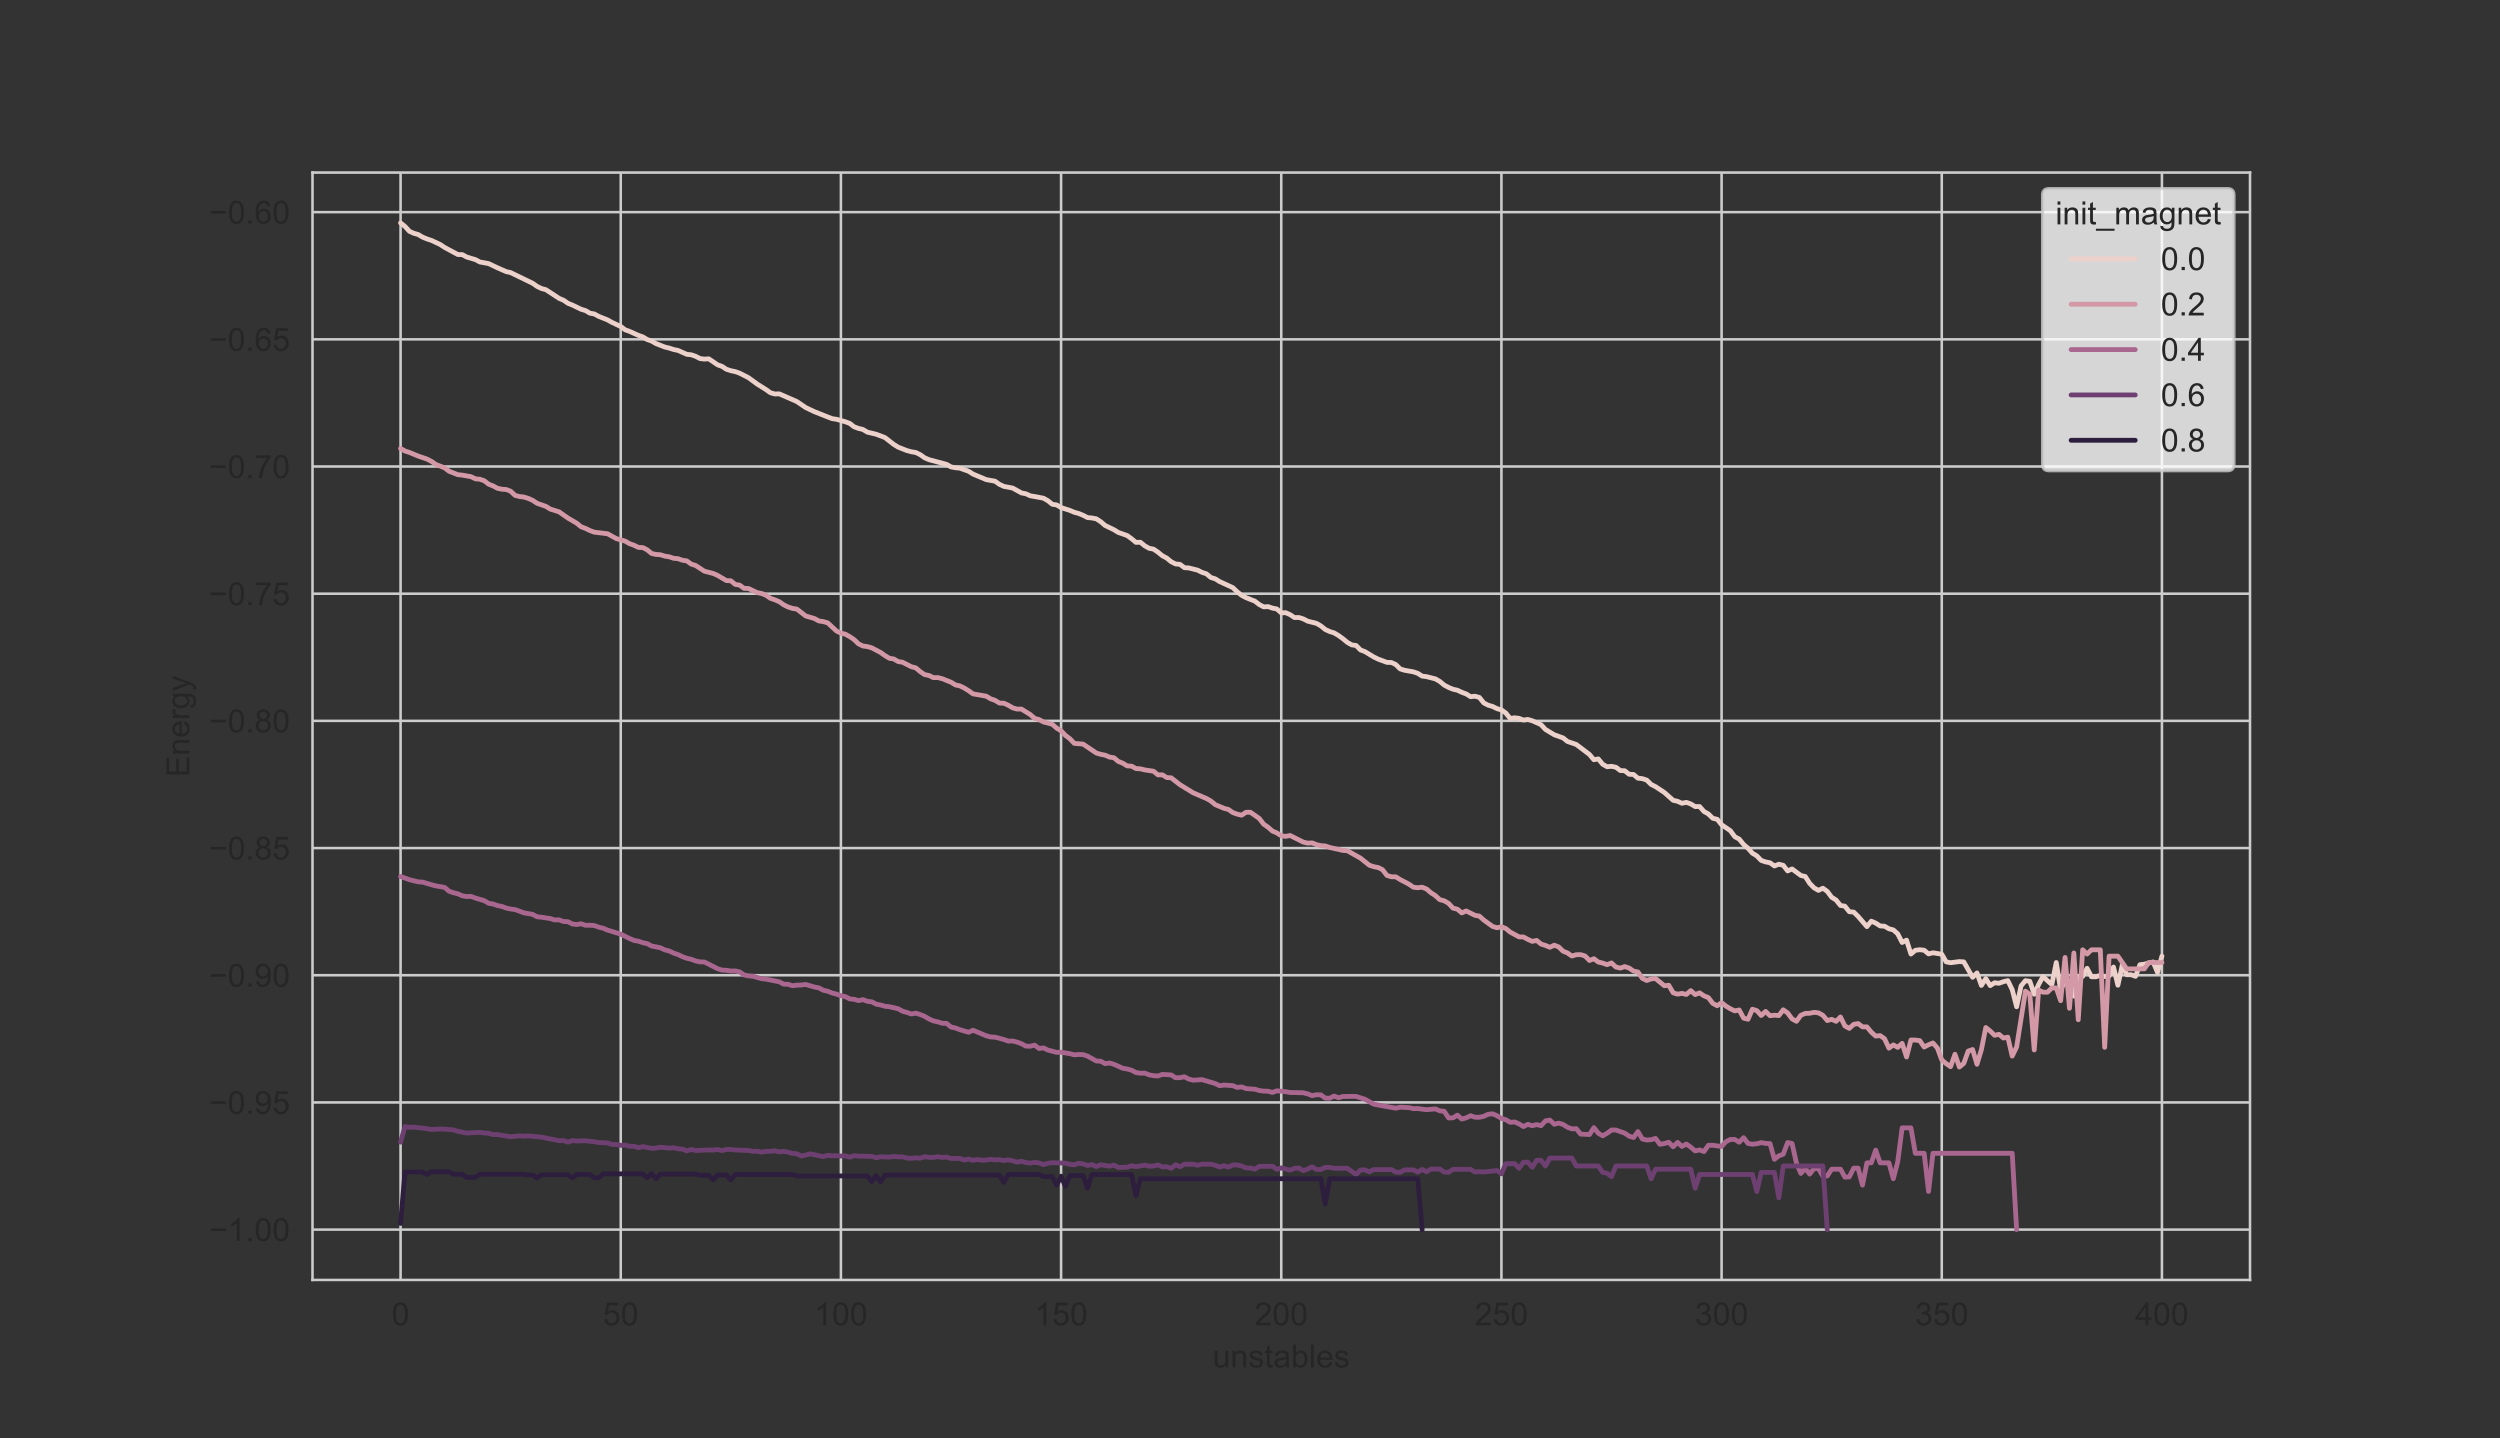 <?xml version="1.0" encoding="utf-8" standalone="no"?>
<!DOCTYPE svg PUBLIC "-//W3C//DTD SVG 1.1//EN"
  "http://www.w3.org/Graphics/SVG/1.1/DTD/svg11.dtd">
<!-- Created with matplotlib (https://matplotlib.org/) -->
<svg height="448.56pt" version="1.1" viewBox="0 0 779.76 448.56" width="779.76pt" xmlns="http://www.w3.org/2000/svg" xmlns:xlink="http://www.w3.org/1999/xlink">
 <rect x="0" y="0" width="779.76" height="448.56" fill="#333333" stroke="none"/>
 <defs>
  <style type="text/css">*{stroke-linecap:butt;stroke-linejoin:round;}</style>
 </defs>
 <g id="figure_1">
  <g id="patch_1">
   <path d="M 0 448.56 
L 779.76 448.56 
L 779.76 0 
L 0 0 
z
" style="fill:none;"/>
  </g>
  <g id="axes_1">
   <g id="patch_2">
    <path d="M 97.47 399.218 
L 701.784 399.218 
L 701.784 53.827 
L 97.47 53.827 
z
" style="fill:none;"/>
   </g>
   <g id="matplotlib.axis_1">
    <g id="xtick_1">
     <g id="line2d_1">
      <path clip-path="url(#p54df226806)" d="M 124.939 399.218 
L 124.939 53.827 
" style="fill:none;stroke:#cccccc;stroke-linecap:round;stroke-width:0.8;"/>
     </g>
     <g id="text_1">
      <!-- 0 -->
      <g style="fill:#262626;" transform="translate(122.158 413.376)scale(0.1 -0.1)">
       <defs>
        <path d="M 4.156 35.297 
Q 4.156 48 6.766 55.734 
Q 9.375 63.484 14.516 67.672 
Q 19.672 71.875 27.484 71.875 
Q 33.25 71.875 37.594 69.547 
Q 41.938 67.234 44.766 62.859 
Q 47.609 58.5 49.219 52.219 
Q 50.828 45.953 50.828 35.297 
Q 50.828 22.703 48.234 14.969 
Q 45.656 7.234 40.5 3 
Q 35.359 -1.219 27.484 -1.219 
Q 17.141 -1.219 11.234 6.203 
Q 4.156 15.141 4.156 35.297 
z
M 13.188 35.297 
Q 13.188 17.672 17.312 11.828 
Q 21.438 6 27.484 6 
Q 33.547 6 37.672 11.859 
Q 41.797 17.719 41.797 35.297 
Q 41.797 52.984 37.672 58.781 
Q 33.547 64.594 27.391 64.594 
Q 21.344 64.594 17.719 59.469 
Q 13.188 52.938 13.188 35.297 
z
" id="ArialMT-48"/>
       </defs>
       <use xlink:href="#ArialMT-48"/>
      </g>
     </g>
    </g>
    <g id="xtick_2">
     <g id="line2d_2">
      <path clip-path="url(#p54df226806)" d="M 193.611 399.218 
L 193.611 53.827 
" style="fill:none;stroke:#cccccc;stroke-linecap:round;stroke-width:0.8;"/>
     </g>
     <g id="text_2">
      <!-- 50 -->
      <g style="fill:#262626;" transform="translate(188.05 413.376)scale(0.1 -0.1)">
       <defs>
        <path d="M 4.156 18.75 
L 13.375 19.531 
Q 14.406 12.797 18.141 9.391 
Q 21.875 6 27.156 6 
Q 33.5 6 37.891 10.781 
Q 42.281 15.578 42.281 23.484 
Q 42.281 31 38.062 35.344 
Q 33.844 39.703 27 39.703 
Q 22.75 39.703 19.328 37.766 
Q 15.922 35.844 13.969 32.766 
L 5.719 33.844 
L 12.641 70.609 
L 48.25 70.609 
L 48.25 62.203 
L 19.672 62.203 
L 15.828 42.969 
Q 22.266 47.469 29.344 47.469 
Q 38.719 47.469 45.156 40.969 
Q 51.609 34.469 51.609 24.266 
Q 51.609 14.547 45.953 7.469 
Q 39.062 -1.219 27.156 -1.219 
Q 17.391 -1.219 11.203 4.25 
Q 5.031 9.719 4.156 18.75 
z
" id="ArialMT-53"/>
       </defs>
       <use xlink:href="#ArialMT-53"/>
       <use x="55.615" xlink:href="#ArialMT-48"/>
      </g>
     </g>
    </g>
    <g id="xtick_3">
     <g id="line2d_3">
      <path clip-path="url(#p54df226806)" d="M 262.283 399.218 
L 262.283 53.827 
" style="fill:none;stroke:#cccccc;stroke-linecap:round;stroke-width:0.8;"/>
     </g>
     <g id="text_3">
      <!-- 100 -->
      <g style="fill:#262626;" transform="translate(253.942 413.376)scale(0.1 -0.1)">
       <defs>
        <path d="M 37.25 0 
L 28.469 0 
L 28.469 56 
Q 25.297 52.984 20.141 49.953 
Q 14.984 46.922 10.891 45.406 
L 10.891 53.906 
Q 18.266 57.375 23.781 62.297 
Q 29.297 67.234 31.594 71.875 
L 37.25 71.875 
z
" id="ArialMT-49"/>
       </defs>
       <use xlink:href="#ArialMT-49"/>
       <use x="55.615" xlink:href="#ArialMT-48"/>
       <use x="111.23" xlink:href="#ArialMT-48"/>
      </g>
     </g>
    </g>
    <g id="xtick_4">
     <g id="line2d_4">
      <path clip-path="url(#p54df226806)" d="M 330.955 399.218 
L 330.955 53.827 
" style="fill:none;stroke:#cccccc;stroke-linecap:round;stroke-width:0.8;"/>
     </g>
     <g id="text_4">
      <!-- 150 -->
      <g style="fill:#262626;" transform="translate(322.614 413.376)scale(0.1 -0.1)">
       <use xlink:href="#ArialMT-49"/>
       <use x="55.615" xlink:href="#ArialMT-53"/>
       <use x="111.23" xlink:href="#ArialMT-48"/>
      </g>
     </g>
    </g>
    <g id="xtick_5">
     <g id="line2d_5">
      <path clip-path="url(#p54df226806)" d="M 399.627 399.218 
L 399.627 53.827 
" style="fill:none;stroke:#cccccc;stroke-linecap:round;stroke-width:0.8;"/>
     </g>
     <g id="text_5">
      <!-- 200 -->
      <g style="fill:#262626;" transform="translate(391.286 413.376)scale(0.1 -0.1)">
       <defs>
        <path d="M 50.344 8.453 
L 50.344 0 
L 3.031 0 
Q 2.938 3.172 4.047 6.109 
Q 5.859 10.938 9.828 15.625 
Q 13.812 20.312 21.344 26.469 
Q 33.016 36.031 37.109 41.625 
Q 41.219 47.219 41.219 52.203 
Q 41.219 57.422 37.469 61 
Q 33.734 64.594 27.734 64.594 
Q 21.391 64.594 17.578 60.781 
Q 13.766 56.984 13.719 50.25 
L 4.688 51.172 
Q 5.609 61.281 11.656 66.578 
Q 17.719 71.875 27.938 71.875 
Q 38.234 71.875 44.234 66.156 
Q 50.25 60.453 50.25 52 
Q 50.25 47.703 48.484 43.547 
Q 46.734 39.406 42.656 34.812 
Q 38.578 30.219 29.109 22.219 
Q 21.188 15.578 18.938 13.203 
Q 16.703 10.844 15.234 8.453 
z
" id="ArialMT-50"/>
       </defs>
       <use xlink:href="#ArialMT-50"/>
       <use x="55.615" xlink:href="#ArialMT-48"/>
       <use x="111.23" xlink:href="#ArialMT-48"/>
      </g>
     </g>
    </g>
    <g id="xtick_6">
     <g id="line2d_6">
      <path clip-path="url(#p54df226806)" d="M 468.299 399.218 
L 468.299 53.827 
" style="fill:none;stroke:#cccccc;stroke-linecap:round;stroke-width:0.8;"/>
     </g>
     <g id="text_6">
      <!-- 250 -->
      <g style="fill:#262626;" transform="translate(459.958 413.376)scale(0.1 -0.1)">
       <use xlink:href="#ArialMT-50"/>
       <use x="55.615" xlink:href="#ArialMT-53"/>
       <use x="111.23" xlink:href="#ArialMT-48"/>
      </g>
     </g>
    </g>
    <g id="xtick_7">
     <g id="line2d_7">
      <path clip-path="url(#p54df226806)" d="M 536.971 399.218 
L 536.971 53.827 
" style="fill:none;stroke:#cccccc;stroke-linecap:round;stroke-width:0.8;"/>
     </g>
     <g id="text_7">
      <!-- 300 -->
      <g style="fill:#262626;" transform="translate(528.63 413.376)scale(0.1 -0.1)">
       <defs>
        <path d="M 4.203 18.891 
L 12.984 20.062 
Q 14.5 12.594 18.141 9.297 
Q 21.781 6 27 6 
Q 33.203 6 37.469 10.297 
Q 41.75 14.594 41.75 20.953 
Q 41.75 27 37.797 30.922 
Q 33.844 34.859 27.734 34.859 
Q 25.25 34.859 21.531 33.891 
L 22.516 41.609 
Q 23.391 41.5 23.922 41.5 
Q 29.547 41.5 34.031 44.422 
Q 38.531 47.359 38.531 53.469 
Q 38.531 58.297 35.25 61.469 
Q 31.984 64.656 26.812 64.656 
Q 21.688 64.656 18.266 61.422 
Q 14.844 58.203 13.875 51.766 
L 5.078 53.328 
Q 6.688 62.156 12.391 67.016 
Q 18.109 71.875 26.609 71.875 
Q 32.469 71.875 37.391 69.359 
Q 42.328 66.844 44.938 62.5 
Q 47.562 58.156 47.562 53.266 
Q 47.562 48.641 45.062 44.828 
Q 42.578 41.016 37.703 38.766 
Q 44.047 37.312 47.562 32.688 
Q 51.078 28.078 51.078 21.141 
Q 51.078 11.766 44.234 5.25 
Q 37.406 -1.266 26.953 -1.266 
Q 17.531 -1.266 11.297 4.344 
Q 5.078 9.969 4.203 18.891 
z
" id="ArialMT-51"/>
       </defs>
       <use xlink:href="#ArialMT-51"/>
       <use x="55.615" xlink:href="#ArialMT-48"/>
       <use x="111.23" xlink:href="#ArialMT-48"/>
      </g>
     </g>
    </g>
    <g id="xtick_8">
     <g id="line2d_8">
      <path clip-path="url(#p54df226806)" d="M 605.643 399.218 
L 605.643 53.827 
" style="fill:none;stroke:#cccccc;stroke-linecap:round;stroke-width:0.8;"/>
     </g>
     <g id="text_8">
      <!-- 350 -->
      <g style="fill:#262626;" transform="translate(597.302 413.376)scale(0.1 -0.1)">
       <use xlink:href="#ArialMT-51"/>
       <use x="55.615" xlink:href="#ArialMT-53"/>
       <use x="111.23" xlink:href="#ArialMT-48"/>
      </g>
     </g>
    </g>
    <g id="xtick_9">
     <g id="line2d_9">
      <path clip-path="url(#p54df226806)" d="M 674.315 399.218 
L 674.315 53.827 
" style="fill:none;stroke:#cccccc;stroke-linecap:round;stroke-width:0.8;"/>
     </g>
     <g id="text_9">
      <!-- 400 -->
      <g style="fill:#262626;" transform="translate(665.974 413.376)scale(0.1 -0.1)">
       <defs>
        <path d="M 32.328 0 
L 32.328 17.141 
L 1.266 17.141 
L 1.266 25.203 
L 33.938 71.578 
L 41.109 71.578 
L 41.109 25.203 
L 50.781 25.203 
L 50.781 17.141 
L 41.109 17.141 
L 41.109 0 
z
M 32.328 25.203 
L 32.328 57.469 
L 9.906 25.203 
z
" id="ArialMT-52"/>
       </defs>
       <use xlink:href="#ArialMT-52"/>
       <use x="55.615" xlink:href="#ArialMT-48"/>
       <use x="111.23" xlink:href="#ArialMT-48"/>
      </g>
     </g>
    </g>
    <g id="text_10">
     <!-- unstables -->
     <g style="fill:#262626;" transform="translate(378.225 426.522)scale(0.1 -0.1)">
      <defs>
       <path d="M 40.578 0 
L 40.578 7.625 
Q 34.516 -1.172 24.125 -1.172 
Q 19.531 -1.172 15.547 0.578 
Q 11.578 2.344 9.641 5 
Q 7.719 7.672 6.938 11.531 
Q 6.391 14.109 6.391 19.734 
L 6.391 51.859 
L 15.188 51.859 
L 15.188 23.094 
Q 15.188 16.219 15.719 13.812 
Q 16.547 10.359 19.234 8.375 
Q 21.922 6.391 25.875 6.391 
Q 29.828 6.391 33.297 8.422 
Q 36.766 10.453 38.203 13.938 
Q 39.656 17.438 39.656 24.078 
L 39.656 51.859 
L 48.438 51.859 
L 48.438 0 
z
" id="ArialMT-117"/>
       <path d="M 6.594 0 
L 6.594 51.859 
L 14.5 51.859 
L 14.5 44.484 
Q 20.219 53.031 31 53.031 
Q 35.688 53.031 39.625 51.344 
Q 43.562 49.656 45.516 46.922 
Q 47.469 44.188 48.25 40.438 
Q 48.734 37.984 48.734 31.891 
L 48.734 0 
L 39.938 0 
L 39.938 31.547 
Q 39.938 36.922 38.906 39.578 
Q 37.891 42.234 35.281 43.812 
Q 32.672 45.406 29.156 45.406 
Q 23.531 45.406 19.453 41.844 
Q 15.375 38.281 15.375 28.328 
L 15.375 0 
z
" id="ArialMT-110"/>
       <path d="M 3.078 15.484 
L 11.766 16.844 
Q 12.5 11.625 15.844 8.844 
Q 19.188 6.062 25.203 6.062 
Q 31.25 6.062 34.172 8.516 
Q 37.109 10.984 37.109 14.312 
Q 37.109 17.281 34.516 19 
Q 32.719 20.172 25.531 21.969 
Q 15.875 24.422 12.141 26.203 
Q 8.406 27.984 6.469 31.125 
Q 4.547 34.281 4.547 38.094 
Q 4.547 41.547 6.125 44.5 
Q 7.719 47.469 10.453 49.422 
Q 12.5 50.922 16.031 51.969 
Q 19.578 53.031 23.641 53.031 
Q 29.734 53.031 34.344 51.266 
Q 38.969 49.516 41.156 46.5 
Q 43.359 43.5 44.188 38.484 
L 35.594 37.312 
Q 35.016 41.312 32.203 43.547 
Q 29.391 45.797 24.266 45.797 
Q 18.219 45.797 15.625 43.797 
Q 13.031 41.797 13.031 39.109 
Q 13.031 37.406 14.109 36.031 
Q 15.188 34.625 17.484 33.688 
Q 18.797 33.203 25.25 31.453 
Q 34.578 28.953 38.25 27.359 
Q 41.938 25.781 44.031 22.75 
Q 46.141 19.734 46.141 15.234 
Q 46.141 10.844 43.578 6.953 
Q 41.016 3.078 36.172 0.953 
Q 31.344 -1.172 25.25 -1.172 
Q 15.141 -1.172 9.844 3.031 
Q 4.547 7.234 3.078 15.484 
z
" id="ArialMT-115"/>
       <path d="M 25.781 7.859 
L 27.047 0.094 
Q 23.344 -0.688 20.406 -0.688 
Q 15.625 -0.688 12.984 0.828 
Q 10.359 2.344 9.281 4.812 
Q 8.203 7.281 8.203 15.188 
L 8.203 45.016 
L 1.766 45.016 
L 1.766 51.859 
L 8.203 51.859 
L 8.203 64.703 
L 16.938 69.969 
L 16.938 51.859 
L 25.781 51.859 
L 25.781 45.016 
L 16.938 45.016 
L 16.938 14.703 
Q 16.938 10.938 17.406 9.859 
Q 17.875 8.797 18.922 8.156 
Q 19.969 7.516 21.922 7.516 
Q 23.391 7.516 25.781 7.859 
z
" id="ArialMT-116"/>
       <path d="M 40.438 6.391 
Q 35.547 2.25 31.031 0.531 
Q 26.516 -1.172 21.344 -1.172 
Q 12.797 -1.172 8.203 3 
Q 3.609 7.172 3.609 13.672 
Q 3.609 17.484 5.344 20.625 
Q 7.078 23.781 9.891 25.688 
Q 12.703 27.594 16.219 28.562 
Q 18.797 29.25 24.031 29.891 
Q 34.672 31.156 39.703 32.906 
Q 39.75 34.719 39.75 35.203 
Q 39.75 40.578 37.25 42.781 
Q 33.891 45.75 27.25 45.75 
Q 21.047 45.75 18.094 43.578 
Q 15.141 41.406 13.719 35.891 
L 5.125 37.062 
Q 6.297 42.578 8.984 45.969 
Q 11.672 49.359 16.75 51.188 
Q 21.828 53.031 28.516 53.031 
Q 35.156 53.031 39.297 51.469 
Q 43.453 49.906 45.406 47.531 
Q 47.359 45.172 48.141 41.547 
Q 48.578 39.312 48.578 33.453 
L 48.578 21.734 
Q 48.578 9.469 49.141 6.219 
Q 49.703 2.984 51.375 0 
L 42.188 0 
Q 40.828 2.734 40.438 6.391 
z
M 39.703 26.031 
Q 34.906 24.078 25.344 22.703 
Q 19.922 21.922 17.672 20.938 
Q 15.438 19.969 14.203 18.094 
Q 12.984 16.219 12.984 13.922 
Q 12.984 10.406 15.641 8.062 
Q 18.312 5.719 23.438 5.719 
Q 28.516 5.719 32.469 7.938 
Q 36.422 10.156 38.281 14.016 
Q 39.703 17 39.703 22.797 
z
" id="ArialMT-97"/>
       <path d="M 14.703 0 
L 6.547 0 
L 6.547 71.578 
L 15.328 71.578 
L 15.328 46.047 
Q 20.906 53.031 29.547 53.031 
Q 34.328 53.031 38.594 51.094 
Q 42.875 49.172 45.625 45.672 
Q 48.391 42.188 49.953 37.25 
Q 51.516 32.328 51.516 26.703 
Q 51.516 13.375 44.922 6.094 
Q 38.328 -1.172 29.109 -1.172 
Q 19.922 -1.172 14.703 6.5 
z
M 14.594 26.312 
Q 14.594 17 17.141 12.844 
Q 21.297 6.062 28.375 6.062 
Q 34.125 6.062 38.328 11.062 
Q 42.531 16.062 42.531 25.984 
Q 42.531 36.141 38.5 40.969 
Q 34.469 45.797 28.766 45.797 
Q 23 45.797 18.797 40.797 
Q 14.594 35.797 14.594 26.312 
z
" id="ArialMT-98"/>
       <path d="M 6.391 0 
L 6.391 71.578 
L 15.188 71.578 
L 15.188 0 
z
" id="ArialMT-108"/>
       <path d="M 42.094 16.703 
L 51.172 15.578 
Q 49.031 7.625 43.219 3.219 
Q 37.406 -1.172 28.375 -1.172 
Q 17 -1.172 10.328 5.828 
Q 3.656 12.844 3.656 25.484 
Q 3.656 38.578 10.391 45.797 
Q 17.141 53.031 27.875 53.031 
Q 38.281 53.031 44.875 45.953 
Q 51.469 38.875 51.469 26.031 
Q 51.469 25.25 51.422 23.688 
L 12.75 23.688 
Q 13.234 15.141 17.578 10.594 
Q 21.922 6.062 28.422 6.062 
Q 33.25 6.062 36.672 8.594 
Q 40.094 11.141 42.094 16.703 
z
M 13.234 30.906 
L 42.188 30.906 
Q 41.609 37.453 38.875 40.719 
Q 34.672 45.797 27.984 45.797 
Q 21.922 45.797 17.797 41.75 
Q 13.672 37.703 13.234 30.906 
z
" id="ArialMT-101"/>
      </defs>
      <use xlink:href="#ArialMT-117"/>
      <use x="55.615" xlink:href="#ArialMT-110"/>
      <use x="111.23" xlink:href="#ArialMT-115"/>
      <use x="161.23" xlink:href="#ArialMT-116"/>
      <use x="189.014" xlink:href="#ArialMT-97"/>
      <use x="244.629" xlink:href="#ArialMT-98"/>
      <use x="300.244" xlink:href="#ArialMT-108"/>
      <use x="322.461" xlink:href="#ArialMT-101"/>
      <use x="378.076" xlink:href="#ArialMT-115"/>
     </g>
    </g>
   </g>
   <g id="matplotlib.axis_2">
    <g id="ytick_1">
     <g id="line2d_10">
      <path clip-path="url(#p54df226806)" d="M 97.47 383.519 
L 701.784 383.519 
" style="fill:none;stroke:#cccccc;stroke-linecap:round;stroke-width:0.8;"/>
     </g>
     <g id="text_11">
      <!-- −1.00 -->
      <g style="fill:#262626;" transform="translate(65.168 387.098)scale(0.1 -0.1)">
       <defs>
        <path d="M 52.828 31.203 
L 5.562 31.203 
L 5.562 39.406 
L 52.828 39.406 
z
" id="ArialMT-8722"/>
        <path d="M 9.078 0 
L 9.078 10.016 
L 19.094 10.016 
L 19.094 0 
z
" id="ArialMT-46"/>
       </defs>
       <use xlink:href="#ArialMT-8722"/>
       <use x="58.398" xlink:href="#ArialMT-49"/>
       <use x="114.014" xlink:href="#ArialMT-46"/>
       <use x="141.797" xlink:href="#ArialMT-48"/>
       <use x="197.412" xlink:href="#ArialMT-48"/>
      </g>
     </g>
    </g>
    <g id="ytick_2">
     <g id="line2d_11">
      <path clip-path="url(#p54df226806)" d="M 97.47 343.85 
L 701.784 343.85 
" style="fill:none;stroke:#cccccc;stroke-linecap:round;stroke-width:0.8;"/>
     </g>
     <g id="text_12">
      <!-- −0.95 -->
      <g style="fill:#262626;" transform="translate(65.168 347.429)scale(0.1 -0.1)">
       <defs>
        <path d="M 5.469 16.547 
L 13.922 17.328 
Q 14.984 11.375 18.016 8.688 
Q 21.047 6 25.781 6 
Q 29.828 6 32.875 7.859 
Q 35.938 9.719 37.891 12.812 
Q 39.844 15.922 41.156 21.188 
Q 42.484 26.469 42.484 31.938 
Q 42.484 32.516 42.438 33.688 
Q 39.797 29.5 35.234 26.875 
Q 30.672 24.266 25.344 24.266 
Q 16.453 24.266 10.297 30.703 
Q 4.156 37.156 4.156 47.703 
Q 4.156 58.594 10.578 65.234 
Q 17 71.875 26.656 71.875 
Q 33.641 71.875 39.422 68.109 
Q 45.219 64.359 48.219 57.391 
Q 51.219 50.438 51.219 37.25 
Q 51.219 23.531 48.234 15.406 
Q 45.266 7.281 39.375 3.031 
Q 33.5 -1.219 25.594 -1.219 
Q 17.188 -1.219 11.859 3.438 
Q 6.547 8.109 5.469 16.547 
z
M 41.453 48.141 
Q 41.453 55.719 37.422 60.156 
Q 33.406 64.594 27.734 64.594 
Q 21.875 64.594 17.531 59.812 
Q 13.188 55.031 13.188 47.406 
Q 13.188 40.578 17.312 36.297 
Q 21.438 32.031 27.484 32.031 
Q 33.594 32.031 37.516 36.297 
Q 41.453 40.578 41.453 48.141 
z
" id="ArialMT-57"/>
       </defs>
       <use xlink:href="#ArialMT-8722"/>
       <use x="58.398" xlink:href="#ArialMT-48"/>
       <use x="114.014" xlink:href="#ArialMT-46"/>
       <use x="141.797" xlink:href="#ArialMT-57"/>
       <use x="197.412" xlink:href="#ArialMT-53"/>
      </g>
     </g>
    </g>
    <g id="ytick_3">
     <g id="line2d_12">
      <path clip-path="url(#p54df226806)" d="M 97.47 304.182 
L 701.784 304.182 
" style="fill:none;stroke:#cccccc;stroke-linecap:round;stroke-width:0.8;"/>
     </g>
     <g id="text_13">
      <!-- −0.90 -->
      <g style="fill:#262626;" transform="translate(65.168 307.761)scale(0.1 -0.1)">
       <use xlink:href="#ArialMT-8722"/>
       <use x="58.398" xlink:href="#ArialMT-48"/>
       <use x="114.014" xlink:href="#ArialMT-46"/>
       <use x="141.797" xlink:href="#ArialMT-57"/>
       <use x="197.412" xlink:href="#ArialMT-48"/>
      </g>
     </g>
    </g>
    <g id="ytick_4">
     <g id="line2d_13">
      <path clip-path="url(#p54df226806)" d="M 97.47 264.513 
L 701.784 264.513 
" style="fill:none;stroke:#cccccc;stroke-linecap:round;stroke-width:0.8;"/>
     </g>
     <g id="text_14">
      <!-- −0.85 -->
      <g style="fill:#262626;" transform="translate(65.168 268.092)scale(0.1 -0.1)">
       <defs>
        <path d="M 17.672 38.812 
Q 12.203 40.828 9.562 44.531 
Q 6.938 48.25 6.938 53.422 
Q 6.938 61.234 12.547 66.547 
Q 18.172 71.875 27.484 71.875 
Q 36.859 71.875 42.578 66.422 
Q 48.297 60.984 48.297 53.172 
Q 48.297 48.188 45.672 44.5 
Q 43.062 40.828 37.75 38.812 
Q 44.344 36.672 47.781 31.875 
Q 51.219 27.094 51.219 20.453 
Q 51.219 11.281 44.719 5.031 
Q 38.234 -1.219 27.641 -1.219 
Q 17.047 -1.219 10.547 5.047 
Q 4.047 11.328 4.047 20.703 
Q 4.047 27.688 7.594 32.391 
Q 11.141 37.109 17.672 38.812 
z
M 15.922 53.719 
Q 15.922 48.641 19.188 45.406 
Q 22.469 42.188 27.688 42.188 
Q 32.766 42.188 36.016 45.375 
Q 39.266 48.578 39.266 53.219 
Q 39.266 58.062 35.906 61.359 
Q 32.562 64.656 27.594 64.656 
Q 22.562 64.656 19.234 61.422 
Q 15.922 58.203 15.922 53.719 
z
M 13.094 20.656 
Q 13.094 16.891 14.875 13.375 
Q 16.656 9.859 20.172 7.922 
Q 23.688 6 27.734 6 
Q 34.031 6 38.125 10.047 
Q 42.234 14.109 42.234 20.359 
Q 42.234 26.703 38.016 30.859 
Q 33.797 35.016 27.438 35.016 
Q 21.234 35.016 17.156 30.906 
Q 13.094 26.812 13.094 20.656 
z
" id="ArialMT-56"/>
       </defs>
       <use xlink:href="#ArialMT-8722"/>
       <use x="58.398" xlink:href="#ArialMT-48"/>
       <use x="114.014" xlink:href="#ArialMT-46"/>
       <use x="141.797" xlink:href="#ArialMT-56"/>
       <use x="197.412" xlink:href="#ArialMT-53"/>
      </g>
     </g>
    </g>
    <g id="ytick_5">
     <g id="line2d_14">
      <path clip-path="url(#p54df226806)" d="M 97.47 224.845 
L 701.784 224.845 
" style="fill:none;stroke:#cccccc;stroke-linecap:round;stroke-width:0.8;"/>
     </g>
     <g id="text_15">
      <!-- −0.80 -->
      <g style="fill:#262626;" transform="translate(65.168 228.423)scale(0.1 -0.1)">
       <use xlink:href="#ArialMT-8722"/>
       <use x="58.398" xlink:href="#ArialMT-48"/>
       <use x="114.014" xlink:href="#ArialMT-46"/>
       <use x="141.797" xlink:href="#ArialMT-56"/>
       <use x="197.412" xlink:href="#ArialMT-48"/>
      </g>
     </g>
    </g>
    <g id="ytick_6">
     <g id="line2d_15">
      <path clip-path="url(#p54df226806)" d="M 97.47 185.176 
L 701.784 185.176 
" style="fill:none;stroke:#cccccc;stroke-linecap:round;stroke-width:0.8;"/>
     </g>
     <g id="text_16">
      <!-- −0.75 -->
      <g style="fill:#262626;" transform="translate(65.168 188.755)scale(0.1 -0.1)">
       <defs>
        <path d="M 4.734 62.203 
L 4.734 70.656 
L 51.078 70.656 
L 51.078 63.812 
Q 44.234 56.547 37.516 44.484 
Q 30.812 32.422 27.156 19.672 
Q 24.516 10.688 23.781 0 
L 14.75 0 
Q 14.891 8.453 18.062 20.406 
Q 21.234 32.375 27.172 43.484 
Q 33.109 54.594 39.797 62.203 
z
" id="ArialMT-55"/>
       </defs>
       <use xlink:href="#ArialMT-8722"/>
       <use x="58.398" xlink:href="#ArialMT-48"/>
       <use x="114.014" xlink:href="#ArialMT-46"/>
       <use x="141.797" xlink:href="#ArialMT-55"/>
       <use x="197.412" xlink:href="#ArialMT-53"/>
      </g>
     </g>
    </g>
    <g id="ytick_7">
     <g id="line2d_16">
      <path clip-path="url(#p54df226806)" d="M 97.47 145.507 
L 701.784 145.507 
" style="fill:none;stroke:#cccccc;stroke-linecap:round;stroke-width:0.8;"/>
     </g>
     <g id="text_17">
      <!-- −0.70 -->
      <g style="fill:#262626;" transform="translate(65.168 149.086)scale(0.1 -0.1)">
       <use xlink:href="#ArialMT-8722"/>
       <use x="58.398" xlink:href="#ArialMT-48"/>
       <use x="114.014" xlink:href="#ArialMT-46"/>
       <use x="141.797" xlink:href="#ArialMT-55"/>
       <use x="197.412" xlink:href="#ArialMT-48"/>
      </g>
     </g>
    </g>
    <g id="ytick_8">
     <g id="line2d_17">
      <path clip-path="url(#p54df226806)" d="M 97.47 105.839 
L 701.784 105.839 
" style="fill:none;stroke:#cccccc;stroke-linecap:round;stroke-width:0.8;"/>
     </g>
     <g id="text_18">
      <!-- −0.65 -->
      <g style="fill:#262626;" transform="translate(65.168 109.418)scale(0.1 -0.1)">
       <defs>
        <path d="M 49.75 54.047 
L 41.016 53.375 
Q 39.844 58.547 37.703 60.891 
Q 34.125 64.656 28.906 64.656 
Q 24.703 64.656 21.531 62.312 
Q 17.391 59.281 14.984 53.469 
Q 12.594 47.656 12.5 36.922 
Q 15.672 41.75 20.266 44.094 
Q 24.859 46.438 29.891 46.438 
Q 38.672 46.438 44.844 39.969 
Q 51.031 33.5 51.031 23.25 
Q 51.031 16.5 48.125 10.719 
Q 45.219 4.938 40.141 1.859 
Q 35.062 -1.219 28.609 -1.219 
Q 17.625 -1.219 10.688 6.859 
Q 3.766 14.938 3.766 33.5 
Q 3.766 54.25 11.422 63.672 
Q 18.109 71.875 29.438 71.875 
Q 37.891 71.875 43.281 67.141 
Q 48.688 62.406 49.75 54.047 
z
M 13.875 23.188 
Q 13.875 18.656 15.797 14.5 
Q 17.719 10.359 21.188 8.172 
Q 24.656 6 28.469 6 
Q 34.031 6 38.031 10.484 
Q 42.047 14.984 42.047 22.703 
Q 42.047 30.125 38.078 34.391 
Q 34.125 38.672 28.125 38.672 
Q 22.172 38.672 18.016 34.391 
Q 13.875 30.125 13.875 23.188 
z
" id="ArialMT-54"/>
       </defs>
       <use xlink:href="#ArialMT-8722"/>
       <use x="58.398" xlink:href="#ArialMT-48"/>
       <use x="114.014" xlink:href="#ArialMT-46"/>
       <use x="141.797" xlink:href="#ArialMT-54"/>
       <use x="197.412" xlink:href="#ArialMT-53"/>
      </g>
     </g>
    </g>
    <g id="ytick_9">
     <g id="line2d_18">
      <path clip-path="url(#p54df226806)" d="M 97.47 66.17 
L 701.784 66.17 
" style="fill:none;stroke:#cccccc;stroke-linecap:round;stroke-width:0.8;"/>
     </g>
     <g id="text_19">
      <!-- −0.60 -->
      <g style="fill:#262626;" transform="translate(65.168 69.749)scale(0.1 -0.1)">
       <use xlink:href="#ArialMT-8722"/>
       <use x="58.398" xlink:href="#ArialMT-48"/>
       <use x="114.014" xlink:href="#ArialMT-46"/>
       <use x="141.797" xlink:href="#ArialMT-54"/>
       <use x="197.412" xlink:href="#ArialMT-48"/>
      </g>
     </g>
    </g>
    <g id="text_20">
     <!-- Energy -->
     <g style="fill:#262626;" transform="translate(59.064 242.364)rotate(-90)scale(0.1 -0.1)">
      <defs>
       <path d="M 7.906 0 
L 7.906 71.578 
L 59.672 71.578 
L 59.672 63.141 
L 17.391 63.141 
L 17.391 41.219 
L 56.984 41.219 
L 56.984 32.812 
L 17.391 32.812 
L 17.391 8.453 
L 61.328 8.453 
L 61.328 0 
z
" id="ArialMT-69"/>
       <path d="M 6.5 0 
L 6.5 51.859 
L 14.406 51.859 
L 14.406 44 
Q 17.438 49.516 20 51.266 
Q 22.562 53.031 25.641 53.031 
Q 30.078 53.031 34.672 50.203 
L 31.641 42.047 
Q 28.422 43.953 25.203 43.953 
Q 22.312 43.953 20.016 42.219 
Q 17.719 40.484 16.75 37.406 
Q 15.281 32.719 15.281 27.156 
L 15.281 0 
z
" id="ArialMT-114"/>
       <path d="M 4.984 -4.297 
L 13.531 -5.562 
Q 14.062 -9.516 16.5 -11.328 
Q 19.781 -13.766 25.438 -13.766 
Q 31.547 -13.766 34.859 -11.328 
Q 38.188 -8.891 39.359 -4.5 
Q 40.047 -1.812 39.984 6.781 
Q 34.234 0 25.641 0 
Q 14.938 0 9.078 7.719 
Q 3.219 15.438 3.219 26.219 
Q 3.219 33.641 5.906 39.906 
Q 8.594 46.188 13.688 49.609 
Q 18.797 53.031 25.688 53.031 
Q 34.859 53.031 40.828 45.609 
L 40.828 51.859 
L 48.922 51.859 
L 48.922 7.031 
Q 48.922 -5.078 46.453 -10.125 
Q 44 -15.188 38.641 -18.109 
Q 33.297 -21.047 25.484 -21.047 
Q 16.219 -21.047 10.5 -16.875 
Q 4.781 -12.703 4.984 -4.297 
z
M 12.25 26.859 
Q 12.25 16.656 16.297 11.969 
Q 20.359 7.281 26.469 7.281 
Q 32.516 7.281 36.609 11.938 
Q 40.719 16.609 40.719 26.562 
Q 40.719 36.078 36.5 40.906 
Q 32.281 45.75 26.312 45.75 
Q 20.453 45.75 16.344 40.984 
Q 12.25 36.234 12.25 26.859 
z
" id="ArialMT-103"/>
       <path d="M 6.203 -19.969 
L 5.219 -11.719 
Q 8.109 -12.5 10.25 -12.5 
Q 13.188 -12.5 14.938 -11.516 
Q 16.703 -10.547 17.828 -8.797 
Q 18.656 -7.469 20.516 -2.25 
Q 20.75 -1.516 21.297 -0.094 
L 1.609 51.859 
L 11.078 51.859 
L 21.875 21.828 
Q 23.969 16.109 25.641 9.812 
Q 27.156 15.875 29.25 21.625 
L 40.328 51.859 
L 49.125 51.859 
L 29.391 -0.875 
Q 26.219 -9.422 24.469 -12.641 
Q 22.125 -17 19.094 -19.016 
Q 16.062 -21.047 11.859 -21.047 
Q 9.328 -21.047 6.203 -19.969 
z
" id="ArialMT-121"/>
      </defs>
      <use xlink:href="#ArialMT-69"/>
      <use x="66.699" xlink:href="#ArialMT-110"/>
      <use x="122.314" xlink:href="#ArialMT-101"/>
      <use x="177.93" xlink:href="#ArialMT-114"/>
      <use x="211.23" xlink:href="#ArialMT-103"/>
      <use x="266.846" xlink:href="#ArialMT-121"/>
     </g>
    </g>
   </g>
   <g id="line2d_19">
    <path clip-path="url(#p54df226806)" d="M 124.939 69.527 
L 126.312 70.625 
L 127.686 72.131 
L 129.059 72.761 
L 130.433 73.148 
L 131.806 73.962 
L 133.179 74.531 
L 134.553 74.979 
L 137.3 76.26 
L 138.673 77.176 
L 142.794 79.393 
L 144.167 79.413 
L 145.54 80.166 
L 148.287 80.98 
L 149.661 81.712 
L 152.408 82.221 
L 155.155 83.523 
L 157.901 84.723 
L 159.275 85.028 
L 166.142 88.364 
L 167.515 89.32 
L 168.889 89.992 
L 170.262 90.358 
L 173.009 92.148 
L 174.383 93.063 
L 175.756 93.633 
L 177.13 94.589 
L 178.503 95.138 
L 181.25 96.461 
L 182.623 96.868 
L 183.997 97.681 
L 185.37 97.925 
L 186.744 98.678 
L 189.491 99.777 
L 190.864 100.55 
L 193.611 101.831 
L 194.984 102.869 
L 196.358 103.357 
L 199.105 104.598 
L 200.478 105.066 
L 201.852 105.9 
L 203.225 106.368 
L 204.598 107.161 
L 207.345 108.239 
L 208.719 108.565 
L 210.092 109.012 
L 211.466 109.297 
L 214.212 110.518 
L 215.586 110.66 
L 216.959 111.128 
L 218.333 111.84 
L 219.706 112.003 
L 221.08 111.921 
L 223.827 113.793 
L 225.2 114.281 
L 226.573 115.176 
L 227.947 115.624 
L 229.32 115.909 
L 230.694 116.397 
L 233.441 117.8 
L 236.188 119.794 
L 238.934 121.523 
L 240.308 122.5 
L 241.681 122.886 
L 243.055 122.845 
L 248.548 125.246 
L 251.295 127.117 
L 254.042 128.419 
L 258.163 130.047 
L 259.536 130.576 
L 260.909 130.779 
L 263.656 131.552 
L 265.03 132.061 
L 266.403 133.119 
L 267.777 133.627 
L 269.15 133.953 
L 270.524 134.787 
L 273.27 135.438 
L 276.017 136.475 
L 278.764 138.611 
L 280.138 139.466 
L 282.885 140.544 
L 284.258 140.91 
L 285.631 141.134 
L 287.005 141.805 
L 288.378 142.781 
L 289.752 143.371 
L 295.245 144.836 
L 296.619 145.629 
L 297.992 145.894 
L 299.366 146.016 
L 302.113 146.992 
L 303.486 147.867 
L 307.606 149.596 
L 310.353 150.085 
L 311.727 151.061 
L 313.1 151.712 
L 315.847 152.221 
L 318.594 153.746 
L 319.967 154.011 
L 321.341 154.641 
L 324.088 155.13 
L 325.461 155.394 
L 326.835 156.167 
L 328.208 157.286 
L 329.582 157.489 
L 330.955 158.323 
L 333.702 159.198 
L 335.075 159.788 
L 336.449 160.154 
L 337.822 160.724 
L 339.196 161.436 
L 340.569 161.558 
L 341.942 161.822 
L 343.316 162.717 
L 344.689 163.897 
L 347.436 165.22 
L 348.81 166.074 
L 351.557 167.03 
L 352.93 168.027 
L 354.303 169.166 
L 355.677 169.125 
L 357.05 170.244 
L 358.424 171.017 
L 359.797 171.282 
L 361.171 172.218 
L 362.544 173.336 
L 363.918 174.069 
L 365.291 175.208 
L 366.664 175.9 
L 368.038 176.022 
L 369.411 177.059 
L 370.785 177.141 
L 373.532 177.832 
L 374.905 178.524 
L 376.279 178.971 
L 377.652 180.111 
L 379.025 180.538 
L 380.399 181.392 
L 384.519 183.284 
L 385.893 184.606 
L 387.266 185.685 
L 388.639 186.417 
L 391.386 187.495 
L 392.76 188.553 
L 394.133 189.285 
L 395.507 189.204 
L 396.88 189.672 
L 398.254 189.936 
L 399.627 191.157 
L 401 191.096 
L 402.374 191.706 
L 403.747 192.621 
L 405.121 192.601 
L 406.494 193.028 
L 407.868 193.74 
L 410.615 194.432 
L 411.988 195.225 
L 413.361 196.344 
L 414.735 196.975 
L 416.108 197.402 
L 417.482 198.216 
L 418.855 199.213 
L 420.229 200.352 
L 421.602 201.145 
L 422.975 201.328 
L 424.349 202.732 
L 425.722 203.24 
L 428.469 204.909 
L 429.843 205.58 
L 432.59 206.597 
L 433.963 206.638 
L 435.336 207.268 
L 436.71 208.631 
L 438.083 209.058 
L 440.83 209.547 
L 442.204 210.015 
L 443.577 210.889 
L 444.951 211.052 
L 447.697 211.744 
L 449.071 212.537 
L 450.444 213.676 
L 451.818 214.409 
L 453.191 214.978 
L 454.565 215.283 
L 455.938 215.934 
L 457.312 216.443 
L 458.685 217.297 
L 460.058 217.155 
L 461.432 217.541 
L 462.805 219.25 
L 464.179 219.962 
L 465.552 220.349 
L 466.926 221.04 
L 468.299 221.427 
L 469.672 222.403 
L 471.046 224.092 
L 472.419 223.883 
L 473.793 224.047 
L 475.166 224.599 
L 476.54 224.395 
L 477.913 224.804 
L 480.66 226.03 
L 482.033 227.523 
L 484.78 229.179 
L 487.527 230.161 
L 488.901 231.265 
L 491.648 232.206 
L 495.768 235.334 
L 497.141 236.97 
L 498.515 236.704 
L 499.888 238.369 
L 501.262 239.15 
L 502.635 239.018 
L 504.009 239.307 
L 505.382 240.34 
L 506.755 240.402 
L 508.129 241.497 
L 509.502 241.559 
L 510.876 242.716 
L 512.249 242.861 
L 513.623 243.315 
L 514.996 244.679 
L 516.369 245.361 
L 519.116 247.179 
L 521.863 249.617 
L 523.237 249.927 
L 524.61 250.546 
L 525.984 250.257 
L 527.357 250.753 
L 528.73 251.579 
L 530.104 251.553 
L 531.477 253.111 
L 532.851 253.879 
L 534.224 255.229 
L 535.598 255.541 
L 536.971 257.244 
L 539.718 259.113 
L 541.091 260.982 
L 542.465 261.709 
L 543.838 263.392 
L 545.212 264.576 
L 546.585 266.121 
L 547.959 266.956 
L 549.332 268.376 
L 550.706 268.835 
L 552.079 269.106 
L 553.452 270.096 
L 554.826 269.556 
L 556.199 269.894 
L 557.573 271.645 
L 558.946 271.033 
L 561.693 273.062 
L 563.066 273.38 
L 564.44 275.523 
L 565.813 276.923 
L 567.187 277.715 
L 568.56 277.035 
L 569.934 278.022 
L 571.307 279.866 
L 572.681 280.725 
L 574.054 282.418 
L 575.427 282.638 
L 576.801 284.369 
L 578.174 284.482 
L 579.548 285.827 
L 582.295 289.017 
L 583.668 287.317 
L 585.042 287.92 
L 586.415 288.804 
L 587.788 288.881 
L 589.162 289.692 
L 590.535 290.035 
L 591.909 291.277 
L 593.282 293.964 
L 594.656 293.236 
L 596.029 297.57 
L 597.402 296.4 
L 598.776 296.222 
L 600.149 296.378 
L 601.523 297.517 
L 602.896 297.178 
L 605.643 297.618 
L 607.017 300.012 
L 608.39 300.275 
L 611.137 299.92 
L 612.51 300.013 
L 615.257 304.825 
L 616.631 303.464 
L 618.004 307.363 
L 619.378 305.226 
L 620.751 307.423 
L 622.124 306.526 
L 623.498 306.685 
L 624.871 306.19 
L 626.245 305.86 
L 627.618 308.67 
L 628.992 314.015 
L 630.365 307.519 
L 631.739 305.872 
L 633.112 306.068 
L 634.485 310.099 
L 635.859 307.086 
L 637.232 304.556 
L 638.606 305.893 
L 639.979 307.074 
L 641.353 300.215 
L 642.726 308.78 
L 644.099 305.826 
L 645.473 306.363 
L 646.846 310.691 
L 648.22 304.522 
L 649.593 304.532 
L 650.967 302.018 
L 652.34 304.662 
L 653.714 304.678 
L 655.087 304.182 
L 656.46 304.578 
L 657.834 304.455 
L 659.207 301.632 
L 660.581 307.298 
L 661.954 300.978 
L 663.328 304.029 
L 664.701 304.023 
L 666.075 304.512 
L 667.448 300.905 
L 668.821 300.732 
L 671.568 300.042 
L 672.942 303.319 
L 674.315 298.231 
L 674.315 298.231 
" style="fill:none;stroke:#edd1cb;stroke-linecap:round;stroke-width:1.5;"/>
   </g>
   <g id="line2d_20">
    <path clip-path="url(#p54df226806)" d="M 124.939 139.893 
L 126.312 140.666 
L 127.686 141.113 
L 130.433 142.253 
L 133.179 143.188 
L 134.553 143.9 
L 135.926 144.856 
L 138.673 145.914 
L 140.047 146.972 
L 142.794 148.05 
L 144.167 148.193 
L 146.914 148.681 
L 148.287 149.352 
L 149.661 149.474 
L 151.034 149.942 
L 152.408 151.02 
L 153.781 151.549 
L 155.155 152.302 
L 156.528 152.587 
L 157.901 152.688 
L 159.275 153.217 
L 160.648 154.519 
L 162.022 154.865 
L 163.395 155.028 
L 164.769 155.455 
L 166.142 156.065 
L 167.515 156.981 
L 170.262 157.937 
L 171.636 158.791 
L 174.383 159.646 
L 177.13 161.578 
L 179.876 163.185 
L 181.25 164.304 
L 182.623 164.813 
L 183.997 165.484 
L 185.37 165.993 
L 189.491 166.481 
L 192.237 167.986 
L 194.984 168.78 
L 196.358 169.573 
L 197.731 170.061 
L 199.105 170.733 
L 200.478 170.794 
L 201.852 171.485 
L 203.225 172.624 
L 204.598 172.93 
L 205.972 173.031 
L 207.345 173.458 
L 208.719 173.662 
L 210.092 174.13 
L 211.466 174.252 
L 212.839 174.74 
L 214.212 174.943 
L 215.586 175.94 
L 216.959 176.367 
L 219.706 178.158 
L 222.453 178.87 
L 223.827 179.48 
L 226.573 181.087 
L 227.947 181.148 
L 229.32 182.287 
L 230.694 182.491 
L 232.067 183.508 
L 233.441 183.549 
L 236.188 184.85 
L 237.561 185.115 
L 238.934 185.664 
L 240.308 186.62 
L 241.681 187.088 
L 243.055 187.678 
L 244.428 188.634 
L 245.802 189.326 
L 247.175 189.773 
L 248.548 189.977 
L 251.295 192.113 
L 254.042 192.927 
L 255.416 193.679 
L 256.789 193.883 
L 258.163 194.269 
L 260.909 196.812 
L 262.283 197.483 
L 263.656 197.809 
L 265.03 198.562 
L 266.403 199.497 
L 267.777 200.82 
L 269.15 201.491 
L 270.524 201.674 
L 271.897 202.061 
L 274.644 203.505 
L 276.017 204.481 
L 277.391 205.315 
L 278.764 205.539 
L 280.138 206.333 
L 281.511 206.556 
L 284.258 207.96 
L 285.631 208.306 
L 287.005 209.465 
L 288.378 210.401 
L 289.752 210.686 
L 291.125 211.357 
L 292.499 211.337 
L 293.872 211.683 
L 296.619 212.781 
L 297.992 213.636 
L 299.366 213.92 
L 300.739 214.592 
L 302.113 215.426 
L 303.486 216.423 
L 307.606 217.135 
L 308.98 217.969 
L 310.353 218.437 
L 311.727 219.291 
L 313.1 219.332 
L 314.474 219.962 
L 315.847 220.776 
L 317.221 221.162 
L 318.594 221.162 
L 321.341 222.871 
L 322.714 224.071 
L 324.088 224.438 
L 325.461 225.19 
L 328.208 225.902 
L 329.582 227.103 
L 330.955 227.957 
L 332.328 229.381 
L 333.702 230.418 
L 335.075 231.863 
L 337.822 232.087 
L 341.942 234.874 
L 343.316 235.28 
L 344.689 235.545 
L 346.063 236.135 
L 347.436 236.338 
L 348.81 237.498 
L 350.183 238.047 
L 351.557 238.881 
L 352.93 238.962 
L 354.303 239.715 
L 355.677 239.797 
L 357.05 240.142 
L 359.797 240.549 
L 361.171 241.688 
L 362.544 241.668 
L 363.918 242.522 
L 365.291 242.604 
L 368.038 244.76 
L 372.158 247.283 
L 376.279 249.053 
L 377.652 249.826 
L 379.025 250.965 
L 381.772 252.124 
L 383.146 252.47 
L 384.519 253.447 
L 385.893 253.935 
L 387.266 254.26 
L 388.639 253.349 
L 390.013 253.349 
L 392.76 255.271 
L 394.133 257.05 
L 395.507 258.011 
L 396.88 259.217 
L 398.254 259.79 
L 399.627 260.669 
L 401 260.873 
L 402.374 260.587 
L 406.494 262.652 
L 407.868 262.98 
L 409.241 262.898 
L 410.615 263.45 
L 411.988 263.757 
L 413.361 263.859 
L 414.735 264.329 
L 418.855 265.249 
L 420.229 265.351 
L 424.349 267.662 
L 427.096 269.87 
L 428.469 270.32 
L 429.843 270.586 
L 431.216 271.261 
L 432.59 273.06 
L 433.963 273.469 
L 435.336 273.474 
L 436.71 274.338 
L 439.457 275.773 
L 440.83 276.724 
L 442.204 276.889 
L 443.577 276.724 
L 444.951 277.281 
L 446.324 278.459 
L 447.697 279.347 
L 449.071 280.608 
L 450.444 280.959 
L 451.818 281.765 
L 453.191 283.247 
L 454.565 283.579 
L 455.938 284.742 
L 457.312 284.139 
L 460.058 285.496 
L 461.432 285.746 
L 462.805 286.978 
L 465.552 288.961 
L 466.926 289.379 
L 468.299 289.066 
L 469.672 289.609 
L 471.046 290.736 
L 473.793 292.218 
L 475.166 292.239 
L 476.54 292.998 
L 477.913 293.618 
L 479.287 293.326 
L 480.66 294.456 
L 482.033 294.883 
L 483.407 295.459 
L 484.78 294.811 
L 486.154 295.347 
L 487.527 296.677 
L 488.901 297.234 
L 490.274 298.188 
L 491.648 297.787 
L 493.021 297.752 
L 494.394 298.177 
L 495.768 299.576 
L 497.141 299.034 
L 498.515 300.059 
L 499.888 300.393 
L 501.262 300.883 
L 502.635 300.349 
L 504.009 301.627 
L 505.382 301.95 
L 506.755 301.484 
L 508.129 301.938 
L 509.502 302.89 
L 510.876 303.156 
L 512.249 305.162 
L 513.623 305.819 
L 514.996 305.332 
L 516.369 305.203 
L 519.116 307.459 
L 520.49 307.306 
L 521.863 309.661 
L 523.237 310.082 
L 524.61 309.841 
L 525.984 310.17 
L 527.357 308.984 
L 528.73 310.21 
L 530.104 309.682 
L 531.477 310.608 
L 532.851 311.157 
L 534.224 312.967 
L 535.598 313.697 
L 536.971 312.74 
L 538.345 313.812 
L 539.718 314.65 
L 541.091 315.3 
L 542.465 315.013 
L 543.838 317.556 
L 545.212 317.918 
L 546.585 314.781 
L 547.959 315.214 
L 549.332 316.738 
L 550.706 315.464 
L 552.079 316.803 
L 553.452 316.644 
L 554.826 316.76 
L 556.199 314.959 
L 557.573 315.939 
L 558.946 317.793 
L 560.32 318.552 
L 561.693 316.66 
L 563.066 316.082 
L 564.44 316.043 
L 565.813 315.758 
L 567.187 315.919 
L 568.56 316.661 
L 569.934 318.314 
L 571.307 317.939 
L 572.681 318.556 
L 574.054 317.203 
L 575.427 320.005 
L 576.801 320.762 
L 578.174 319.496 
L 579.548 319.246 
L 580.921 320.285 
L 582.295 320.288 
L 583.668 321.936 
L 585.042 323.162 
L 586.415 323.011 
L 587.788 323.962 
L 589.162 326.921 
L 590.535 325.911 
L 591.909 326.681 
L 593.282 325.424 
L 594.656 329.674 
L 596.029 324.383 
L 597.402 324.397 
L 598.776 324.571 
L 600.149 326.578 
L 601.523 325.867 
L 602.896 325.307 
L 604.27 326.876 
L 605.643 330.595 
L 607.017 331.746 
L 608.39 332.7 
L 609.763 328.824 
L 611.137 332.817 
L 612.51 331.676 
L 613.884 327.836 
L 615.257 327.348 
L 616.631 331.95 
L 618.004 327.388 
L 619.378 320.49 
L 620.751 321.592 
L 622.124 322.914 
L 623.498 322.616 
L 624.871 323.768 
L 626.245 323.487 
L 627.618 329.4 
L 628.992 326.54 
L 631.739 309.14 
L 633.112 310.132 
L 634.485 327.487 
L 635.859 308.81 
L 637.232 309.471 
L 638.606 309.471 
L 639.979 308.149 
L 641.353 308.149 
L 642.726 312.115 
L 644.099 298.628 
L 645.473 314.495 
L 646.846 297.24 
L 648.22 318.066 
L 649.593 296.248 
L 650.967 297.57 
L 652.34 296.248 
L 655.087 296.248 
L 656.46 326.661 
L 657.834 298.231 
L 660.581 298.231 
L 663.328 302.198 
L 668.821 302.198 
L 670.195 300.215 
L 674.315 300.215 
L 674.315 300.215 
" style="fill:none;stroke:#d499a7;stroke-linecap:round;stroke-width:1.5;"/>
   </g>
   <g id="line2d_21">
    <path clip-path="url(#p54df226806)" d="M 124.939 273.383 
L 127.686 274.379 
L 130.433 275.051 
L 131.806 275.132 
L 134.553 275.946 
L 135.926 276.312 
L 138.673 276.78 
L 140.047 277.96 
L 141.42 278.448 
L 142.794 278.773 
L 144.167 279.404 
L 145.54 279.628 
L 146.914 279.587 
L 148.287 280.116 
L 151.034 280.909 
L 152.408 281.743 
L 153.781 281.967 
L 155.155 282.455 
L 156.528 282.72 
L 157.901 283.229 
L 159.275 283.534 
L 160.648 283.696 
L 163.395 284.714 
L 166.142 285.202 
L 167.515 285.954 
L 168.889 286.077 
L 171.636 286.504 
L 173.009 286.931 
L 174.383 286.911 
L 175.756 287.419 
L 177.13 287.48 
L 178.503 288.192 
L 179.876 288.355 
L 181.25 288.131 
L 182.623 288.599 
L 183.997 288.579 
L 185.37 288.68 
L 186.744 289.189 
L 188.117 289.514 
L 189.491 290.104 
L 193.611 291.366 
L 196.358 292.729 
L 197.731 293.319 
L 199.105 293.563 
L 200.478 294.031 
L 201.852 294.315 
L 203.225 295.068 
L 205.972 295.617 
L 207.345 296.268 
L 208.719 296.614 
L 210.092 297.265 
L 211.466 297.733 
L 212.839 298.384 
L 214.212 298.893 
L 215.586 299.198 
L 216.959 299.727 
L 218.333 300.011 
L 219.706 300.052 
L 223.827 302.147 
L 225.2 302.575 
L 226.573 302.636 
L 227.947 302.859 
L 229.32 302.839 
L 230.694 303.144 
L 232.067 304.1 
L 233.441 304.385 
L 234.814 304.487 
L 237.561 305.26 
L 238.934 305.402 
L 243.055 306.226 
L 244.428 306.963 
L 245.802 307.003 
L 247.175 307.453 
L 248.548 307.269 
L 249.922 307.228 
L 251.295 307.065 
L 254.042 307.862 
L 255.416 308.128 
L 256.789 308.864 
L 258.163 309.171 
L 259.536 309.723 
L 260.909 310.071 
L 262.283 310.561 
L 263.656 310.848 
L 265.03 311.563 
L 266.403 311.686 
L 267.777 312.095 
L 269.15 311.787 
L 270.524 312.321 
L 271.897 312.465 
L 273.27 313.205 
L 274.644 313.451 
L 276.017 313.862 
L 277.391 313.995 
L 280.138 314.636 
L 281.511 315.4 
L 282.885 315.772 
L 284.258 316.268 
L 285.631 316 
L 287.005 316.433 
L 288.378 316.991 
L 289.752 317.818 
L 291.125 318.417 
L 292.499 318.727 
L 293.872 319.161 
L 295.245 319.202 
L 296.619 320.338 
L 297.992 320.628 
L 299.366 321.165 
L 302.113 321.971 
L 303.486 321.337 
L 307.606 323.061 
L 308.98 323.434 
L 310.353 323.494 
L 313.1 324.225 
L 314.474 324.726 
L 315.847 324.684 
L 317.221 325.039 
L 318.594 325.54 
L 319.967 326.292 
L 321.341 326.325 
L 322.714 325.978 
L 324.088 327.033 
L 325.461 326.843 
L 326.835 327.519 
L 329.582 328.236 
L 330.955 328.195 
L 333.702 328.648 
L 335.075 329.018 
L 336.449 328.893 
L 337.822 328.942 
L 339.196 329.4 
L 341.942 330.925 
L 343.316 331.007 
L 344.689 331.752 
L 346.063 331.551 
L 347.436 331.95 
L 350.183 333.191 
L 351.557 333.421 
L 352.93 333.799 
L 354.303 334.535 
L 355.677 334.735 
L 357.05 334.713 
L 358.424 335.248 
L 359.797 335.515 
L 361.171 335.601 
L 362.544 335.114 
L 365.291 335.267 
L 366.664 336.15 
L 368.038 336.128 
L 369.411 335.845 
L 370.785 336.586 
L 372.158 336.92 
L 374.905 336.744 
L 379.025 337.961 
L 380.399 338.635 
L 381.772 338.436 
L 384.519 338.611 
L 385.893 339.185 
L 387.266 339.005 
L 388.639 339.53 
L 391.386 339.731 
L 392.76 340.139 
L 394.133 340.321 
L 395.507 340.35 
L 396.88 340.739 
L 398.254 340.227 
L 401 340.504 
L 402.374 340.753 
L 406.494 340.833 
L 407.868 341.178 
L 409.241 341.74 
L 410.615 341.453 
L 411.988 341.493 
L 413.361 342.508 
L 414.735 342.538 
L 416.108 341.852 
L 417.482 342.397 
L 418.855 342.005 
L 421.602 341.96 
L 422.975 341.976 
L 425.722 342.859 
L 428.469 344.398 
L 433.963 345.402 
L 435.336 345.641 
L 436.71 345.338 
L 439.457 345.473 
L 440.83 345.798 
L 442.204 345.76 
L 444.951 346.117 
L 447.697 345.873 
L 449.071 346.482 
L 450.444 346.6 
L 451.818 348.69 
L 453.191 348.667 
L 454.565 347.817 
L 455.938 349.028 
L 457.312 348.661 
L 458.685 347.99 
L 460.058 348.464 
L 461.432 348.478 
L 462.805 348.178 
L 464.179 347.54 
L 465.552 347.402 
L 466.926 348.004 
L 468.299 348.844 
L 469.672 349.264 
L 471.046 350.057 
L 472.419 349.942 
L 473.793 350.541 
L 475.166 351.392 
L 476.54 350.679 
L 477.913 351.123 
L 479.287 350.754 
L 480.66 351.105 
L 482.033 349.61 
L 483.407 349.36 
L 484.78 350.667 
L 486.154 350.304 
L 487.527 350.702 
L 488.901 351.601 
L 490.274 352.099 
L 491.648 352.044 
L 493.021 353.735 
L 495.768 353.868 
L 497.141 351.714 
L 498.515 353.454 
L 499.888 354.263 
L 501.262 353.474 
L 502.635 352.458 
L 504.009 352.458 
L 506.755 353.431 
L 508.129 354.378 
L 509.502 354.799 
L 510.876 352.941 
L 512.249 355.255 
L 513.623 355.574 
L 514.996 355.474 
L 516.369 355.074 
L 517.743 356.912 
L 519.116 356.666 
L 520.49 356.287 
L 521.863 357.681 
L 523.237 356.317 
L 524.61 357.564 
L 525.984 356.833 
L 527.357 357.794 
L 528.73 358.974 
L 530.104 358.66 
L 531.477 359.171 
L 532.851 357.22 
L 534.224 357.22 
L 536.971 357.582 
L 538.345 356.081 
L 539.718 355.406 
L 541.091 355.406 
L 542.465 356.268 
L 543.838 354.849 
L 545.212 356.652 
L 546.585 356.884 
L 547.959 356.743 
L 549.332 356.377 
L 550.706 356.632 
L 552.079 356.684 
L 553.452 361.584 
L 554.826 360.511 
L 556.199 360.001 
L 557.573 356.361 
L 558.946 356.666 
L 560.32 362.769 
L 561.693 365.999 
L 563.066 364.406 
L 564.44 366.209 
L 565.813 364.478 
L 567.187 364.478 
L 568.56 366.858 
L 569.934 366.77 
L 571.307 364.676 
L 574.054 364.676 
L 575.427 367.156 
L 576.801 367.085 
L 578.174 364.346 
L 579.548 364.346 
L 580.921 369.635 
L 582.295 362.693 
L 583.668 362.693 
L 585.042 358.726 
L 586.415 362.693 
L 589.162 362.693 
L 590.535 367.651 
L 591.909 362.362 
L 593.282 351.784 
L 596.029 351.784 
L 597.402 359.718 
L 600.149 359.718 
L 601.523 371.618 
L 602.896 359.718 
L 627.618 359.718 
L 628.992 383.519 
L 628.992 383.519 
" style="fill:none;stroke:#a9678f;stroke-linecap:round;stroke-width:1.5;"/>
   </g>
   <g id="line2d_22">
    <path clip-path="url(#p54df226806)" d="M 124.939 356.239 
L 126.312 351.397 
L 127.686 351.639 
L 129.059 351.541 
L 133.179 352.053 
L 134.553 352.274 
L 137.3 352.156 
L 138.673 352.183 
L 141.42 352.433 
L 142.794 352.857 
L 145.54 353.406 
L 149.661 353.19 
L 151.034 353.391 
L 152.408 353.466 
L 153.781 353.868 
L 155.155 353.881 
L 159.275 354.556 
L 162.022 354.266 
L 163.395 354.369 
L 164.769 354.308 
L 168.889 354.669 
L 174.383 355.802 
L 175.756 355.751 
L 177.13 356.217 
L 178.503 355.751 
L 179.876 355.882 
L 182.623 355.804 
L 185.37 356.121 
L 186.744 356.363 
L 189.491 356.484 
L 190.864 356.946 
L 192.237 357.009 
L 193.611 357.228 
L 194.984 357.156 
L 196.358 357.514 
L 197.731 357.541 
L 199.105 357.982 
L 200.478 357.636 
L 203.225 358.17 
L 204.598 358.103 
L 205.972 357.82 
L 208.719 358.108 
L 210.092 357.964 
L 211.466 358.309 
L 212.839 358.424 
L 214.212 358.97 
L 215.586 358.522 
L 216.959 358.843 
L 221.08 358.682 
L 222.453 358.711 
L 223.827 358.546 
L 225.2 358.876 
L 226.573 358.528 
L 227.947 358.528 
L 229.32 358.68 
L 233.441 358.833 
L 234.814 359.107 
L 236.188 359.072 
L 237.561 359.346 
L 238.934 359.115 
L 240.308 359.105 
L 241.681 358.937 
L 243.055 359.262 
L 244.428 359.132 
L 245.802 359.36 
L 247.175 359.75 
L 248.548 359.88 
L 249.922 360.563 
L 251.295 360.284 
L 252.669 359.887 
L 256.789 360.752 
L 258.163 360.35 
L 259.536 360.525 
L 260.909 360.461 
L 262.283 360.575 
L 263.656 360.511 
L 265.03 360.944 
L 266.403 360.459 
L 267.777 360.607 
L 271.897 360.682 
L 273.27 361.089 
L 274.644 360.813 
L 277.391 360.9 
L 278.764 360.709 
L 280.138 360.824 
L 281.511 360.824 
L 282.885 361.205 
L 284.258 361.273 
L 285.631 361.146 
L 287.005 361.24 
L 288.378 360.781 
L 289.752 360.985 
L 291.125 360.999 
L 292.499 360.762 
L 293.872 361.012 
L 295.245 360.899 
L 296.619 361.339 
L 299.366 361.313 
L 300.739 361.83 
L 302.113 361.525 
L 303.486 361.902 
L 304.86 361.656 
L 306.233 361.881 
L 307.606 361.836 
L 308.98 361.587 
L 310.353 361.769 
L 311.727 361.701 
L 313.1 361.978 
L 314.474 361.771 
L 315.847 362.051 
L 317.221 362.471 
L 318.594 362.221 
L 319.967 362.598 
L 321.341 362.787 
L 322.714 362.537 
L 324.088 362.729 
L 325.461 363.249 
L 326.835 362.82 
L 328.208 362.641 
L 332.328 362.797 
L 333.702 363.163 
L 335.075 363.314 
L 336.449 362.815 
L 337.822 363.032 
L 339.196 363.521 
L 340.569 363.244 
L 341.942 363.85 
L 343.316 363.288 
L 346.063 363.741 
L 347.436 363.397 
L 348.81 364.144 
L 351.557 364.051 
L 352.93 363.622 
L 354.303 363.876 
L 357.05 363.416 
L 358.424 363.752 
L 359.797 363.685 
L 361.171 363.337 
L 362.544 363.963 
L 363.918 363.897 
L 365.291 364.406 
L 366.664 363.303 
L 368.038 363.913 
L 369.411 363.129 
L 372.158 363.129 
L 373.532 363.447 
L 374.905 363.118 
L 377.652 363.118 
L 379.025 363.442 
L 380.399 364.008 
L 381.772 363.602 
L 383.146 364.015 
L 384.519 363.347 
L 385.893 363.347 
L 387.266 363.685 
L 388.639 364.288 
L 390.013 364.302 
L 391.386 364.676 
L 392.76 363.779 
L 396.88 363.779 
L 398.254 364.723 
L 399.627 364.265 
L 402.374 364.974 
L 403.747 364.415 
L 405.121 364.328 
L 406.494 365.117 
L 407.868 364.646 
L 409.241 363.94 
L 410.615 364.742 
L 411.988 364.779 
L 413.361 364.11 
L 414.735 364.11 
L 416.108 364.393 
L 420.229 364.393 
L 422.975 366.329 
L 424.349 364.905 
L 425.722 364.905 
L 427.096 365.515 
L 428.469 364.795 
L 433.963 364.795 
L 435.336 365.589 
L 436.71 365.668 
L 438.083 364.892 
L 440.83 364.892 
L 442.204 365.582 
L 443.577 364.766 
L 444.951 365.488 
L 446.324 364.629 
L 449.071 364.629 
L 450.444 365.573 
L 451.818 365.668 
L 453.191 364.728 
L 458.685 364.728 
L 460.058 365.564 
L 461.432 365.448 
L 462.805 365.551 
L 466.926 365.101 
L 468.299 366.126 
L 469.672 362.963 
L 472.419 362.963 
L 473.793 364.406 
L 475.166 362.494 
L 476.54 362.494 
L 477.913 364.081 
L 479.287 361.921 
L 480.66 361.921 
L 482.033 363.685 
L 483.407 361.205 
L 490.274 361.205 
L 491.648 363.685 
L 498.515 363.685 
L 499.888 365.668 
L 501.262 365.951 
L 502.635 366.99 
L 504.009 363.685 
L 513.623 363.685 
L 514.996 367.651 
L 516.369 364.676 
L 527.357 364.676 
L 528.73 370.627 
L 530.104 366.329 
L 546.585 366.329 
L 547.959 371.618 
L 549.332 365.668 
L 553.452 365.668 
L 554.826 373.602 
L 556.199 363.685 
L 568.56 363.685 
L 569.934 383.519 
L 569.934 383.519 
" style="fill:none;stroke:#6e4071;stroke-linecap:round;stroke-width:1.5;"/>
   </g>
   <g id="line2d_23">
    <path clip-path="url(#p54df226806)" d="M 124.939 381.586 
L 126.312 365.573 
L 131.806 365.573 
L 133.179 366.329 
L 134.553 365.47 
L 140.047 365.47 
L 141.42 366.263 
L 144.167 366.263 
L 145.54 367.255 
L 148.287 367.211 
L 149.661 366.251 
L 163.395 366.251 
L 164.769 366.485 
L 166.142 366.485 
L 167.515 367.418 
L 168.889 366.412 
L 177.13 366.412 
L 178.503 367.403 
L 179.876 366.329 
L 183.997 366.329 
L 185.37 367.387 
L 186.744 367.368 
L 188.117 366.126 
L 200.478 366.126 
L 201.852 367.346 
L 203.225 365.999 
L 204.598 367.651 
L 205.972 366.209 
L 216.959 366.209 
L 218.333 366.57 
L 221.08 366.57 
L 222.453 368.012 
L 223.827 366.461 
L 226.573 366.461 
L 227.947 368.048 
L 229.32 366.329 
L 247.175 366.329 
L 248.548 366.77 
L 270.524 366.77 
L 271.897 368.533 
L 273.27 366.66 
L 274.644 368.643 
L 276.017 366.518 
L 311.727 366.518 
L 313.1 368.785 
L 314.474 366.329 
L 324.088 366.329 
L 325.461 366.99 
L 328.208 366.99 
L 329.582 369.635 
L 330.955 366.858 
L 332.328 370.031 
L 333.702 366.66 
L 337.822 366.66 
L 339.196 370.627 
L 340.569 366.329 
L 352.93 366.329 
L 354.303 372.941 
L 355.677 367.651 
L 411.988 367.651 
L 413.361 375.585 
L 414.735 367.651 
L 442.204 367.651 
L 443.577 383.519 
L 443.577 383.519 
" style="fill:none;stroke:#2d1e3e;stroke-linecap:round;stroke-width:1.5;"/>
   </g>
   <g id="line2d_24"/>
   <g id="line2d_25"/>
   <g id="line2d_26"/>
   <g id="line2d_27"/>
   <g id="line2d_28"/>
   <g id="patch_3">
    <path d="M 97.47 399.218 
L 97.47 53.827 
" style="fill:none;stroke:#cccccc;stroke-linecap:square;stroke-linejoin:miter;stroke-width:0.8;"/>
   </g>
   <g id="patch_4">
    <path d="M 701.784 399.218 
L 701.784 53.827 
" style="fill:none;stroke:#cccccc;stroke-linecap:square;stroke-linejoin:miter;stroke-width:0.8;"/>
   </g>
   <g id="patch_5">
    <path d="M 97.47 399.218 
L 701.784 399.218 
" style="fill:none;stroke:#cccccc;stroke-linecap:square;stroke-linejoin:miter;stroke-width:0.8;"/>
   </g>
   <g id="patch_6">
    <path d="M 97.47 53.827 
L 701.784 53.827 
" style="fill:none;stroke:#cccccc;stroke-linecap:square;stroke-linejoin:miter;stroke-width:0.8;"/>
   </g>
   <g id="legend_1">
    <g id="patch_7">
     <path d="M 639.089 146.816 
L 694.784 146.816 
Q 696.784 146.816 696.784 144.816 
L 696.784 60.827 
Q 696.784 58.827 694.784 58.827 
L 639.089 58.827 
Q 637.089 58.827 637.089 60.827 
L 637.089 144.816 
Q 637.089 146.816 639.089 146.816 
z
" style="fill:#ffffff;opacity:0.8;stroke:#cccccc;stroke-linejoin:miter;"/>
    </g>
    <g id="text_21">
     <!-- init_magnet -->
     <g style="fill:#262626;" transform="translate(641.089 69.985)scale(0.1 -0.1)">
      <defs>
       <path d="M 6.641 61.469 
L 6.641 71.578 
L 15.438 71.578 
L 15.438 61.469 
z
M 6.641 0 
L 6.641 51.859 
L 15.438 51.859 
L 15.438 0 
z
" id="ArialMT-105"/>
       <path d="M -1.516 -19.875 
L -1.516 -13.531 
L 56.734 -13.531 
L 56.734 -19.875 
z
" id="ArialMT-95"/>
       <path d="M 6.594 0 
L 6.594 51.859 
L 14.453 51.859 
L 14.453 44.578 
Q 16.891 48.391 20.938 50.703 
Q 25 53.031 30.172 53.031 
Q 35.938 53.031 39.625 50.641 
Q 43.312 48.25 44.828 43.953 
Q 50.984 53.031 60.844 53.031 
Q 68.562 53.031 72.703 48.75 
Q 76.859 44.484 76.859 35.594 
L 76.859 0 
L 68.109 0 
L 68.109 32.672 
Q 68.109 37.938 67.25 40.25 
Q 66.406 42.578 64.156 43.984 
Q 61.922 45.406 58.891 45.406 
Q 53.422 45.406 49.797 41.766 
Q 46.188 38.141 46.188 30.125 
L 46.188 0 
L 37.406 0 
L 37.406 33.688 
Q 37.406 39.547 35.25 42.469 
Q 33.109 45.406 28.219 45.406 
Q 24.516 45.406 21.359 43.453 
Q 18.219 41.5 16.797 37.734 
Q 15.375 33.984 15.375 26.906 
L 15.375 0 
z
" id="ArialMT-109"/>
      </defs>
      <use xlink:href="#ArialMT-105"/>
      <use x="22.217" xlink:href="#ArialMT-110"/>
      <use x="77.832" xlink:href="#ArialMT-105"/>
      <use x="100.049" xlink:href="#ArialMT-116"/>
      <use x="127.832" xlink:href="#ArialMT-95"/>
      <use x="183.447" xlink:href="#ArialMT-109"/>
      <use x="266.748" xlink:href="#ArialMT-97"/>
      <use x="322.363" xlink:href="#ArialMT-103"/>
      <use x="377.979" xlink:href="#ArialMT-110"/>
      <use x="433.594" xlink:href="#ArialMT-101"/>
      <use x="489.209" xlink:href="#ArialMT-116"/>
     </g>
    </g>
    <g id="line2d_29">
     <path d="M 645.986 80.748 
L 665.986 80.748 
" style="fill:none;stroke:#edd1cb;stroke-linecap:round;stroke-width:1.5;"/>
    </g>
    <g id="line2d_30"/>
    <g id="text_22">
     <!-- 0.0 -->
     <g style="fill:#262626;" transform="translate(673.986 84.248)scale(0.1 -0.1)">
      <use xlink:href="#ArialMT-48"/>
      <use x="55.615" xlink:href="#ArialMT-46"/>
      <use x="83.398" xlink:href="#ArialMT-48"/>
     </g>
    </g>
    <g id="line2d_31">
     <path d="M 645.986 94.893 
L 665.986 94.893 
" style="fill:none;stroke:#d499a7;stroke-linecap:round;stroke-width:1.5;"/>
    </g>
    <g id="line2d_32"/>
    <g id="text_23">
     <!-- 0.2 -->
     <g style="fill:#262626;" transform="translate(673.986 98.393)scale(0.1 -0.1)">
      <use xlink:href="#ArialMT-48"/>
      <use x="55.615" xlink:href="#ArialMT-46"/>
      <use x="83.398" xlink:href="#ArialMT-50"/>
     </g>
    </g>
    <g id="line2d_33">
     <path d="M 645.986 109.038 
L 665.986 109.038 
" style="fill:none;stroke:#a9678f;stroke-linecap:round;stroke-width:1.5;"/>
    </g>
    <g id="line2d_34"/>
    <g id="text_24">
     <!-- 0.4 -->
     <g style="fill:#262626;" transform="translate(673.986 112.538)scale(0.1 -0.1)">
      <use xlink:href="#ArialMT-48"/>
      <use x="55.615" xlink:href="#ArialMT-46"/>
      <use x="83.398" xlink:href="#ArialMT-52"/>
     </g>
    </g>
    <g id="line2d_35">
     <path d="M 645.986 123.183 
L 665.986 123.183 
" style="fill:none;stroke:#6e4071;stroke-linecap:round;stroke-width:1.5;"/>
    </g>
    <g id="line2d_36"/>
    <g id="text_25">
     <!-- 0.6 -->
     <g style="fill:#262626;" transform="translate(673.986 126.683)scale(0.1 -0.1)">
      <use xlink:href="#ArialMT-48"/>
      <use x="55.615" xlink:href="#ArialMT-46"/>
      <use x="83.398" xlink:href="#ArialMT-54"/>
     </g>
    </g>
    <g id="line2d_37">
     <path d="M 645.986 137.329 
L 665.986 137.329 
" style="fill:none;stroke:#2d1e3e;stroke-linecap:round;stroke-width:1.5;"/>
    </g>
    <g id="line2d_38"/>
    <g id="text_26">
     <!-- 0.8 -->
     <g style="fill:#262626;" transform="translate(673.986 140.829)scale(0.1 -0.1)">
      <use xlink:href="#ArialMT-48"/>
      <use x="55.615" xlink:href="#ArialMT-46"/>
      <use x="83.398" xlink:href="#ArialMT-56"/>
     </g>
    </g>
   </g>
  </g>
 </g>
 <defs>
  <clipPath id="p54df226806">
   <rect height="345.391" width="604.314" x="97.47" y="53.827"/>
  </clipPath>
 </defs>
</svg>
